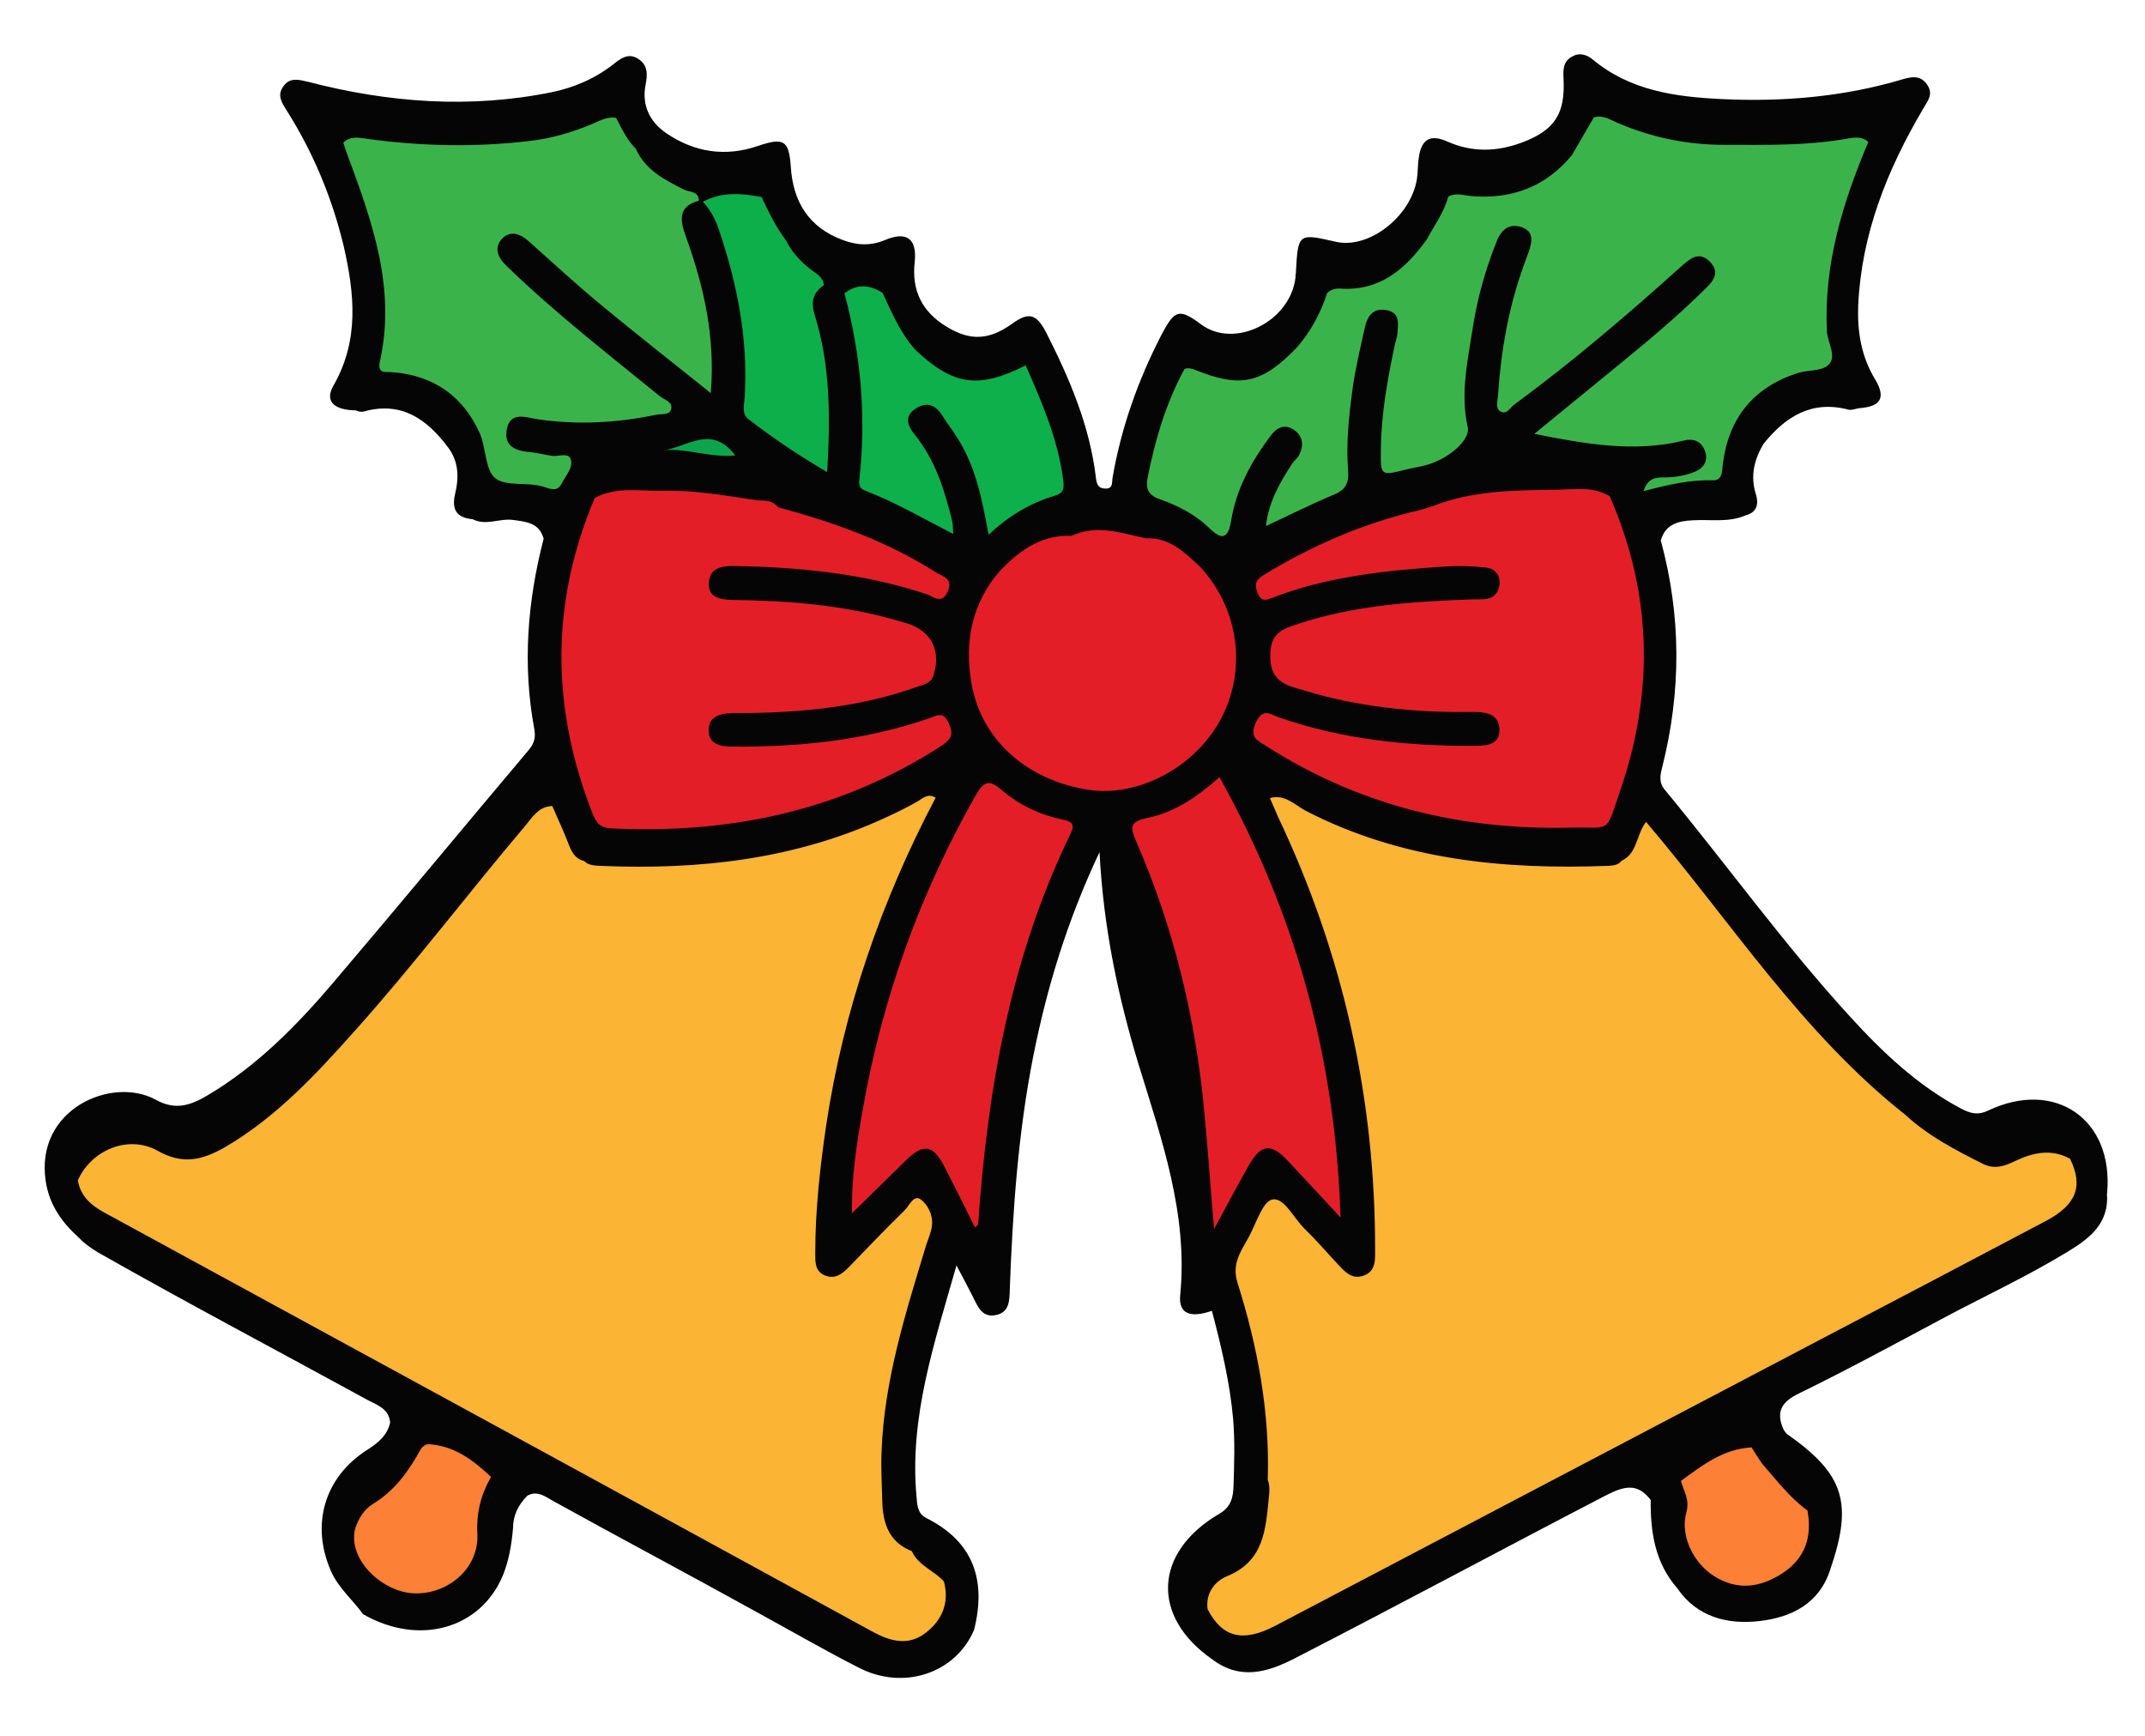 <?xml version="1.0" encoding="utf-8"?>
<!-- Generator: Adobe Illustrator 24.0.0, SVG Export Plug-In . SVG Version: 6.00 Build 0)  -->
<svg version="1.1" id="Layer_1" xmlns="http://www.w3.org/2000/svg" xmlns:xlink="http://www.w3.org/1999/xlink" x="0px" y="0px"
	 viewBox="0 0 595.4 481.7" style="enable-background:new 0 0 595.4 481.7;" xml:space="preserve">
<path style="fill:#050505;" d="M142.4,424.2c-0.4,4.4-1.1,8.8-2.8,13c-6.2,14.9-23.3,19.7-38.8,10.8c-2.9-4-6.8-7.2-8.9-11.9
	c-5.7-12.9-1.9-26.1,10-33.7c3-1.9,5.6-4,6.4-7.6c-0.4-4.1-3.9-4.9-6.7-6.5c-24.7-13.5-49.7-26.7-74.2-40.6c-2-1.2-3.9-2.5-5.5-4.2
	c-4.7-4.2-8.2-9.1-9.2-15.6c-3.1-20.2,18.5-29.3,30.5-22.7c5.6,3.1,9.8,1.5,14.4-1.2c13.5-8,24.4-19,34.4-30.7
	c18.4-21.6,36.5-43.5,54.8-65.2c1.6-1.9,1.9-3.6,1.5-5.8c-3.3-17.8-1.9-35.4,2.6-52.8c-1.2-4.4-4.8-4.7-8.5-5.2
	c-3.8-0.5-7.5,1.7-11.2-0.2c-4.3-0.4-5.9-2.5-4.9-6.9c1.1-4.5,1.1-9-1.9-13c-5.9-7.9-13-12.9-23.4-10c-0.7,0.2-1.5,0-2.2-0.3
	c-6.1-0.1-8.7-2.5-6.3-6.8c7.3-12.6,5.9-25.6,2.9-38.8C92.2,55,87,42.4,79.6,30.7c-1.4-2.2-2.8-4.3-0.9-6.8c1.8-2.5,4.2-1.8,6.8-1.2
	c22.3,5.8,44.9,7.5,67.6,2.9c6.3-1.3,12.1-3.8,17.2-7.8c2-1.6,4.1-3.2,6.8-1.5c2.7,1.7,2.7,4.2,2.1,7.2c-1.1,5.7,1.1,10.3,5.8,13.5
	c7.8,5.3,16.4,6.6,25.4,3.5c7.1-2.4,8.6-1.6,9.1,5.7c0.6,9.8,5,16.9,14.4,20.4c3.9,1.5,7.8,1.7,11.8,0c5.9-2.5,8.9-0.4,8.2,6.1
	c-0.9,8,2.1,13.9,8.9,18c6.6,4,11.8,3.7,18.2-0.9c4.6-3.3,6.7-2.7,9.4,2.5c6.5,12.8,12.1,25.9,13.8,40.3c0.2,1.7,0.6,3,2.7,3
	c2.1,0,1.7-1.7,1.9-2.9c2.4-14,7.1-27.2,13.6-39.8c3.7-7,4.9-7.4,11.1-2.8c9.3,6.8,24.7-0.9,26.1-13.1c0-0.4,0-0.8,0.1-1.2
	c0.6-11.1,0.6-11.1,11.1-8.7c9.1,2.1,20.8-6.9,22.5-17.4c0.3-1.9,0.2-3.9,0.5-5.8c0.7-5.2,3.1-6.8,8-4.6c7,3.1,13.9,2.8,20.8,0.2
	c9-3.4,11.9-8,11.4-17.6c-0.1-2.4-0.2-4.7,2.2-6.1c2.1-1.3,4.2-0.7,5.9,0.7c10.4,8.7,23.1,10.4,35.9,11c16.8,0.8,33.6-0.6,49.8-5.4
	c2.7-0.8,5.3-1.4,7.2,1.5c1.8,2.7-0.1,4.6-1.3,6.8c-9.9,16.8-17,34.6-17.9,54.3c-0.3,7.2,0.8,14.2,4.7,20.6c3.1,5.2,1.5,7.6-4.6,8
	c-0.9,0.2-1.9,0.6-2.8,0.4c-10.2-2.7-17.5,1.9-23.6,9.5c-2.6,4.4-3.7,8.9-2.1,14c0.8,2.5,0.4,5-2.8,5.8c-4.7,2.1-9.8,1.1-14.7,1.4
	c-4,0.2-7.6,1-8.9,5.6c5.7,20.9,5.7,41.9,0.4,62.9c-0.6,2.3-1,4.3,0.8,6.4c17.2,20.8,33,42.8,51.2,62.7c9.1,10,18.9,19.3,31,25.7
	c2.5,1.3,4.6,1.9,7.5,0.5c18.6-8.8,34.8,2.5,33,22.8c-0.1,0.6,0,1.2,0,1.7c-0.1,7.7-5.7,11.5-11.3,14.9
	c-11.2,6.8-23.1,12.3-34.7,18.5c-13.1,7-26.2,14.1-39.5,20.6c-5,2.4-6.5,5.2-4.3,10.1c0.3,0.4,0.6,1,1.1,1.3
	c15.6,11,18.2,18.9,11.9,37.3c-3,9.7-10.9,13.5-19.7,14.5c-8.8,1-17.3-1-22.9-9.2c-6.1-7-7.4-15.5-7.3-24.4
	c-3.7-4.9-7.5-3.8-12.4-1.3c-28.9,15-57.5,30.4-86.5,45.3c-7.6,3.9-15.1,6-22.7,0.3c-17.2-11.9-16.4-29.8,1.9-40.5
	c3.3-1.9,3.8-4.7,3.9-7.7c0.2-6.2,0.4-12.4-0.1-18.5c-0.9-10.2-3.3-20.2-5.9-30.1c-6.1,2.1-9.3,0.8-8.8-4.4
	c2.2-22.4-5.1-43-11.5-63.8c-5.7-18.8-9.8-37.9-10.9-59.1c-9,19.1-14.6,37.6-18.4,56.7c-4.2,21.3-5.7,42.9-6.5,64.5
	c-0.1,3.1,0,6.6-4,7.3c-3.7,0.7-4.9-2.4-6.2-5c-1.3-2.5-2.6-5.1-4.6-8.8c-6.2,21.8-13.1,42.1-11.1,64.1c0.2,2.3,0.2,4.7,2.7,6
	c13.2,6.6,16.7,17.3,13.3,31c-5.1,12.1-19.6,17-32.1,10.5c-9.8-5-19.3-10.5-29-15.8c-18.6-10.3-37.3-20.2-55.9-30.5
	c-2.1-1.2-4.3-2.9-7-1.4C143.8,417.7,142.4,420.6,142.4,424.2z"/>
<path style="fill:#FCB435;" d="M153.3,223.7c1.6,3.7,3.3,7.3,4.7,11c0.8,2.1,1.9,3.7,4.2,4.3c1.2,1.2,2.8,1.2,4.3,1.3
	c27.7,1.2,54.7-1.8,80.2-13.8c2.6-1.2,5.2-2.5,7.7-3.9c1.6-0.9,3.1-2.6,5.3-1.2c-15.1,28.7-25.6,59-30.4,91.1
	c-1.7,11.6-3,23.3-3,35.1c0,2.5-0.2,5.2,2.7,6.4c2.8,1.1,4.7-0.4,6.6-2.3c5.1-5.3,10.2-10.6,15.4-15.7c1.4-1.3,2.6-4.6,4.6-3.1
	c1.9,1.4,3.4,4.3,3.1,7.1c-0.2,1.9-1,3.7-1.6,5.5c-5.7,18.8-11.7,37.6-12.4,57.4c-0.2,4.6,0.1,9.3,0.2,13.9
	c0.2,6.1,1.9,11.2,8.2,13.7c1.8,4,6.2,5.4,8.9,8.4c1.6,5.9-0.5,10.8-5.1,14.3c-4.8,3.7-9.8,2.3-14.6-0.3
	C171.2,414,100.1,375.3,29.1,336.6c-3.7-2-6.7-4.5-7.5-9c3.7-8.4,14-12.8,22.2-8.2c7.1,4,12.5,2.5,18.8-1.1c14.1-8.3,25-20,35.7-32
	c16.5-18.4,31.4-38.1,47.4-57C147.7,226.9,149.5,223.8,153.3,223.7z M352.2,415.7c-0.9,8.7-1.3,17.5-11.5,21.7
	c-3.4,1.4-6.1,4.6-5.5,9.2c4.1,7.9,9.8,9.3,18.8,4.6c51.9-27.2,103.7-54.5,155.6-81.7c19.5-10.2,38.9-20.4,58.4-30.7
	c8.4-4.5,10.3-9.6,6.6-17.2c-5.3-2.9-10.4-1.7-15.4,0.7c-2.9,1.4-5.6,2.3-8.8,0.7c-7.6-3.8-15.1-7.7-21.4-13.5
	c-28.9-22.8-48.6-53.8-72.1-81.4c-2.8,3.7-2.4,8.8-6.8,10.8c-0.9,1.2-2.3,1.3-3.6,1.4c-29.1,1.1-57.6-1.6-84.1-15.3
	c-3-1.6-5.8-4.7-9.9-3.5c0.8,1.8,1.5,3.5,2.3,5.3c18,37.9,26.9,77.8,26.9,119.8c0,2.9,0.3,6.1-3.1,7.4c-3.4,1.3-5.4-1.2-7.4-3.3
	c-3-3.2-5.9-6.6-9.1-9.7c-3-2.9-5.6-8.7-8.9-8.1c-2.7,0.5-4.5,6.6-6.5,10.3c-2.1,3.9-4.9,7.4-3.2,12.8c5.6,17.7,9,35.9,8.4,54.7
	C352.5,412.3,352.4,414,352.2,415.7z"/>
<path style="fill:#3AB44A;" d="M436.3,43.1c2-3.5,4.1-7,6.1-10.5c2.5-0.8,4.5,0.6,6.6,1.5c9.5,4.1,19.4,6.1,29.7,6.1
	c11.5,0,23,0.3,34.5-1.8c1.9-0.3,3.8-0.5,5.4,1c-7.1,16.8-12.4,34-11.5,52.6c0.2,3.2,2.9,7,0.4,9.3c-1.9,1.8-5.8,1.3-8.7,2.3
	c-12.2,4-19,12.5-20.6,25.3c-0.2,1.9-0.1,4.5-2.7,4.4c-6.3-0.2-12.4,1.2-19.3,3c1.3-3.9,3.7-3.8,5.9-3.8c2.5,0,5-0.4,7.4-1.2
	c3-1,4.8-2.9,3.8-6c-0.9-2.7-3.1-3.8-6-3c-13.6,3.3-27,1-41.4-1.9c7.7-6.3,14.8-12.1,21.9-17.9c8.7-7.1,17.3-14.2,25.3-22.1
	c2.4-2.3,4.5-4.7,1.5-7.8c-3.1-3.1-5.6-0.7-8,1.4c-14.9,13.4-30.1,26.4-46.3,38.3c-1.1,0.8-2.1,2.9-3.8,1.9
	c-1.5-0.9-0.8-2.9-0.7-4.3c0.8-12.3,2.9-24.4,7.1-36.1c0.5-1.3,0.9-2.5,1.4-3.8c0.9-2.7,1.7-5.6-1.8-6.9c-3.3-1.2-5.6,0.4-6.9,3.5
	c-3.2,7.9-5.5,16-6.8,24.4c-1.4,9.1-3.5,18.2-1.4,27.5c0.8,3.5-4.9,8.5-10.9,10.4c-2,0.6-4.1,0.9-6.2,1.4c-7.1,1.8-7.1,1.8-7-5.7
	c0.1-9.7,1.8-19.1,3.8-28.6c0.2-1.1,0.7-2.2,0.8-3.4c0.1-2.6,0.9-5.7-2.9-6.5c-3.7-0.8-5.4,1.5-6.1,4.6c-1.3,5.8-2.7,11.6-3.5,17.5
	c-1,7.4-1.8,15-1.2,22.5c0.3,3.4-0.8,5.3-4,6.6c-6.2,2.6-12.2,5.6-18.8,8.7c0.7-6.6,3.8-12,7.2-17.2c0.6-1,1.7-1.7,2.1-2.7
	c1.2-2.5,1-5-1.4-6.7c-2.6-1.9-4.8-0.8-6.5,1.4c-5.4,7.2-9.7,14.9-11.1,23.9c-0.9,5.5-3.1,4.7-6,1.9c-4-3.9-8.8-6.3-13.9-8.1
	c-3.1-1.1-3.8-2.9-3.3-5.7c2.1-10.6,5.1-20.9,10.3-30.4c1-0.4,1.9-0.1,2.8,0.2c12.8,5.2,18.7,3.9,28.5-6.3c3.8-4.4,6.5-9.5,8.3-15
	c1.1-1,2.4-1.3,3.7-1.2c10.9,0.7,18-5.4,23.9-13.6c2.1-3.9,4.8-7.5,6-11.9c2-1.2,4.2-0.4,6.2-0.2C419.4,55.4,428.9,52,436.3,43.1z
	 M189.8,52.6c-5.3-2.7-10.7-5.4-13.3-11.3c-2.5-2.5-3.9-5.6-5.5-8.6c-2.5-0.4-4.5,0.8-6.6,1.7c-5.5,2.3-11.2,4-17.2,4.7
	c-15,1.8-29.9,1.5-44.8-0.5c-2.4-0.3-5-1.1-7.1,1c0.4,1.3,0.8,2.5,1.3,3.8c6.8,18.3,13.3,36.7,8.9,56.7c-0.9,3.9,1.5,3,3.5,3.2
	c11.4,0.9,19.6,6.7,24.2,17c1.8,4.1,1.4,10.3,4.4,12.5c3,2.3,8.9,0.9,13.3,2.3c1.9,0.6,3.8,1.5,5-0.9c1.1-2.2,3.3-4.4,2.5-6.8
	c-0.7-1.9-3.5-0.6-5.3-0.9c-1.9-0.3-3.8-0.8-5.7-1c-4.1-0.3-7.7-1.5-6.7-6.5c1-4.8,5.2-3.2,8.2-2.7c11.2,1.7,22.2,1.1,33.3-1.2
	c1.4-0.3,3.6,0.2,4.1-1.5c0.5-2.1-1.8-2.6-3.1-3.6c-14.5-11.8-29.3-23.3-42.7-36.3c-2.4-2.3-3.5-5.1-1-7.6c2.3-2.2,4.9-1.2,7.2,0.8
	c6.6,5.9,13.1,11.9,20,17.6c9.9,8.2,20,16.1,30.6,24.6c1.3-15.8-2-29.8-6.9-43.4c-1.6-4.4-2.4-8.4,3.6-10
	C193.9,52.9,191.3,53.4,189.8,52.6z"/>
<path style="fill:#E41E27;" d="M216,140.8c15.3,4.1,30.2,9.4,43.7,18c1.9,1.2,5.1,1.7,3.3,5.5c-1.7,3.6-3.9,1.2-5.8,0.6
	c-17.2-5.7-35-7.5-53.1-7.8c-3.2-0.1-6.8,0.3-7.3,4.1c-0.6,4.5,2.8,5.2,6.4,5.3c15.1,0.2,30.1,1.3,44.7,5.4c1.3,0.4,2.6,0.7,3.9,1.1
	c6.8,2.2,9.5,7.6,7.3,14.5c-0.7,2.2-2.8,2.5-4.5,3.1c-15.3,5.5-31.2,7.1-47.3,7.3c-1.4,0-2.7,0-4.1,0c-3.4,0.1-6.6,1-6.5,4.9
	c0,3.6,3.1,4.4,6.3,4.4c18.7,0.2,37-1.7,54.8-7.8c2.1-0.7,3.9-2.2,5.5,1.2c1.5,3.2,0.8,4.5-2,6.4c-28,18.1-58.8,24.5-91.7,22.9
	c-2.8-0.1-4-1.4-5-3.8c-11.6-29.4-11.9-58.7,0.5-87.9c6.1-3.3,12.7-1.8,19.1-2c8.8-0.2,17.5,1.4,26.2,2.7
	C212.2,138.9,214.5,138.8,216,140.8z M432.6,135.9c-11.7,0.2-23.5,0.1-34.7,4.5c-1.5,0.4-2.9,1-4.4,1.3
	c-15.2,3.6-29.3,9.7-42.6,17.8c-2.1,1.3-2.9,2.4-1.8,5.1c1.1,2.6,2.4,1.9,4.1,1.3c15.5-6,31.8-7.6,48.2-8.7c3.6-0.2,7.3-0.1,11,0.3
	c2.6,0.3,4.2,2.2,3.8,4.9c-0.3,2.3-1.8,3.8-4.3,3.9c-1.5,0.1-3.1,0-4.6,0.1c-15.9,0.6-31.6,1.7-46.8,6.7c-4.2,1.4-7.8,2.3-7.9,8.6
	c-0.1,6.3,2.9,8.1,7.6,9.4c1.9,0.5,3.7,1.1,5.5,1.6c14.1,3.8,28.5,5.1,43,4.9c3.4,0,7.2,0.3,7.5,4.6c0.3,4.5-3.5,4.8-7,4.8
	c-18.5,0.1-36.6-1.8-54.2-7.9c-2.3-0.8-4.4-2.8-6.4,1.4c-1.9,4.1,0.4,5,2.8,6.5c25.7,16.5,54,23.4,84.3,22.7
	c11.7-0.3,9.8,2.1,14-10.2c9.5-27.6,8.9-54.9-2.9-81.8C442.3,135,437.4,135.8,432.6,135.9z M277.6,158.4c-7.8,8.9-9.9,19.6-8,30.9
	c2.6,15.9,15.4,27.3,32.6,29.9c13.8,2.1,29.5-6.3,36.6-19.5c7.4-13.8,5.1-30.7-5.6-42.3c-4.3-4-8.5-8.3-15.1-8
	c-6.8-1.4-13.5-3.9-20.4-0.8c-0.5,0.2-1.1,0.1-1.7,0.1C288.2,148.9,282.6,153.2,277.6,158.4z M338.5,215.7
	c-6.2,5.5-12.6,9.8-20,11.3c-5.4,1.1-4.6,3-3,6.8c10.4,23.9,16.4,49,18.8,74.9c1,10.4,1.7,20.9,2.7,32.4c3.5-6.5,6.5-12.1,9.6-17.6
	c3.4-6,6.2-6.4,11-1.2c4.5,4.9,9.1,9.7,14.5,15.6C370.7,293.5,359.6,253.5,338.5,215.7z M271.5,339.9c2.6-37.6,9-74.3,25.7-108.6
	c1.3-2.6,0.2-3.3-2.1-3.8c-6.3-1.3-12.1-4-17-8.2c-3.4-2.9-4.9-2.7-7.2,1.3c-15.6,27.5-26.1,56.7-31.5,87.8
	c-1.6,9.1-3.1,18.3-2.9,28.3c5.4-5.3,10.2-10,15-14.7c4.8-4.7,7.5-4.3,10.6,1.7c2.9,5.6,5.7,11.2,8.5,16.9
	C271.2,340.1,271.5,340,271.5,339.9z"/>
<path style="fill:#0DB04B;" d="M284.7,101.4c4.5,10.2,8.9,20.4,10.4,31.6c0.3,2.5,0.3,3.8-2.4,4.6c-6.7,2-12.6,5.5-18.3,10.8
	c-1.8-9.9-3.6-19.1-8.8-27.1c-1.3-2.1-2.9-4.1-4.2-6.2c-2-3.1-4.6-3.5-7.4-1.6c-3.1,2.1-2,4.8-0.2,7c5.8,7.1,8.4,15.5,10.5,24.1
	c0.2,0.9,0.2,1.9,0.3,3.6c-8.5-4.4-16.3-8.9-24.6-12.1c-1.2-0.5-1.6-1.3-1.5-2.7c2-17.6,0.5-34.9-4.1-52c3.5-2.7,7-2.4,10.6-0.1
	c2.6,5.6,5,11.3,9.2,15.9C264.6,107,271.7,108,284.7,101.4z"/>
<path style="fill:#0DAF4B;" d="M228.7,79.1c-3.1,2.2-3.7,4.7-2.5,8.5c4.3,13.9,4.3,28.2,3.4,43.4c-8-4.6-15.1-9.5-21.9-14.7
	c-1.9-1.5-1.1-4-1-6c1-16-2-31.3-7.1-46.4c-1-3-2.4-5.7-4.5-7.9c5.2-2.8,10.7-2.4,16.3-1.3c2,4.2,4,8.4,6.9,12.2
	c1.5,3.1,3.9,5.6,6.5,7.7C226.3,75.8,228.4,76.7,228.7,79.1z"/>
<path style="fill:#FC8035;" d="M136.3,409.9c-2.8,4.9-4.1,9.9-3.8,15.8c0.5,9.6-8.2,16.9-17.7,16.5c-8.7-0.4-18.4-9.4-16.2-18
	c0.9-2.8,2.5-5.3,4.9-6.8c6.1-3.7,10-9.2,13.3-15.2c0.4-0.7,1.1-1.1,1.8-1.4C126,401.1,131.3,405.2,136.3,409.9z M466.6,411
	c0.7,2.8,2.5,5.1,1.5,8.7c-1.8,6.5,1.9,14.1,7.8,17.8c6.5,4,12.8,3.1,18.9-0.9c6.1-4,8.3-9.8,6.9-17.4c-5-3.6-8.6-8.5-12.6-13
	c-1-1.5-2-3-2.9-4.5C478.4,402.1,472.6,406.6,466.6,411z"/>
<path style="fill:#0CA54C;" d="M183.7,125c6.6-0.5,13.6-7.6,20.4,1.4C196.8,127.1,190.3,124.2,183.7,125z"/>
</svg>
